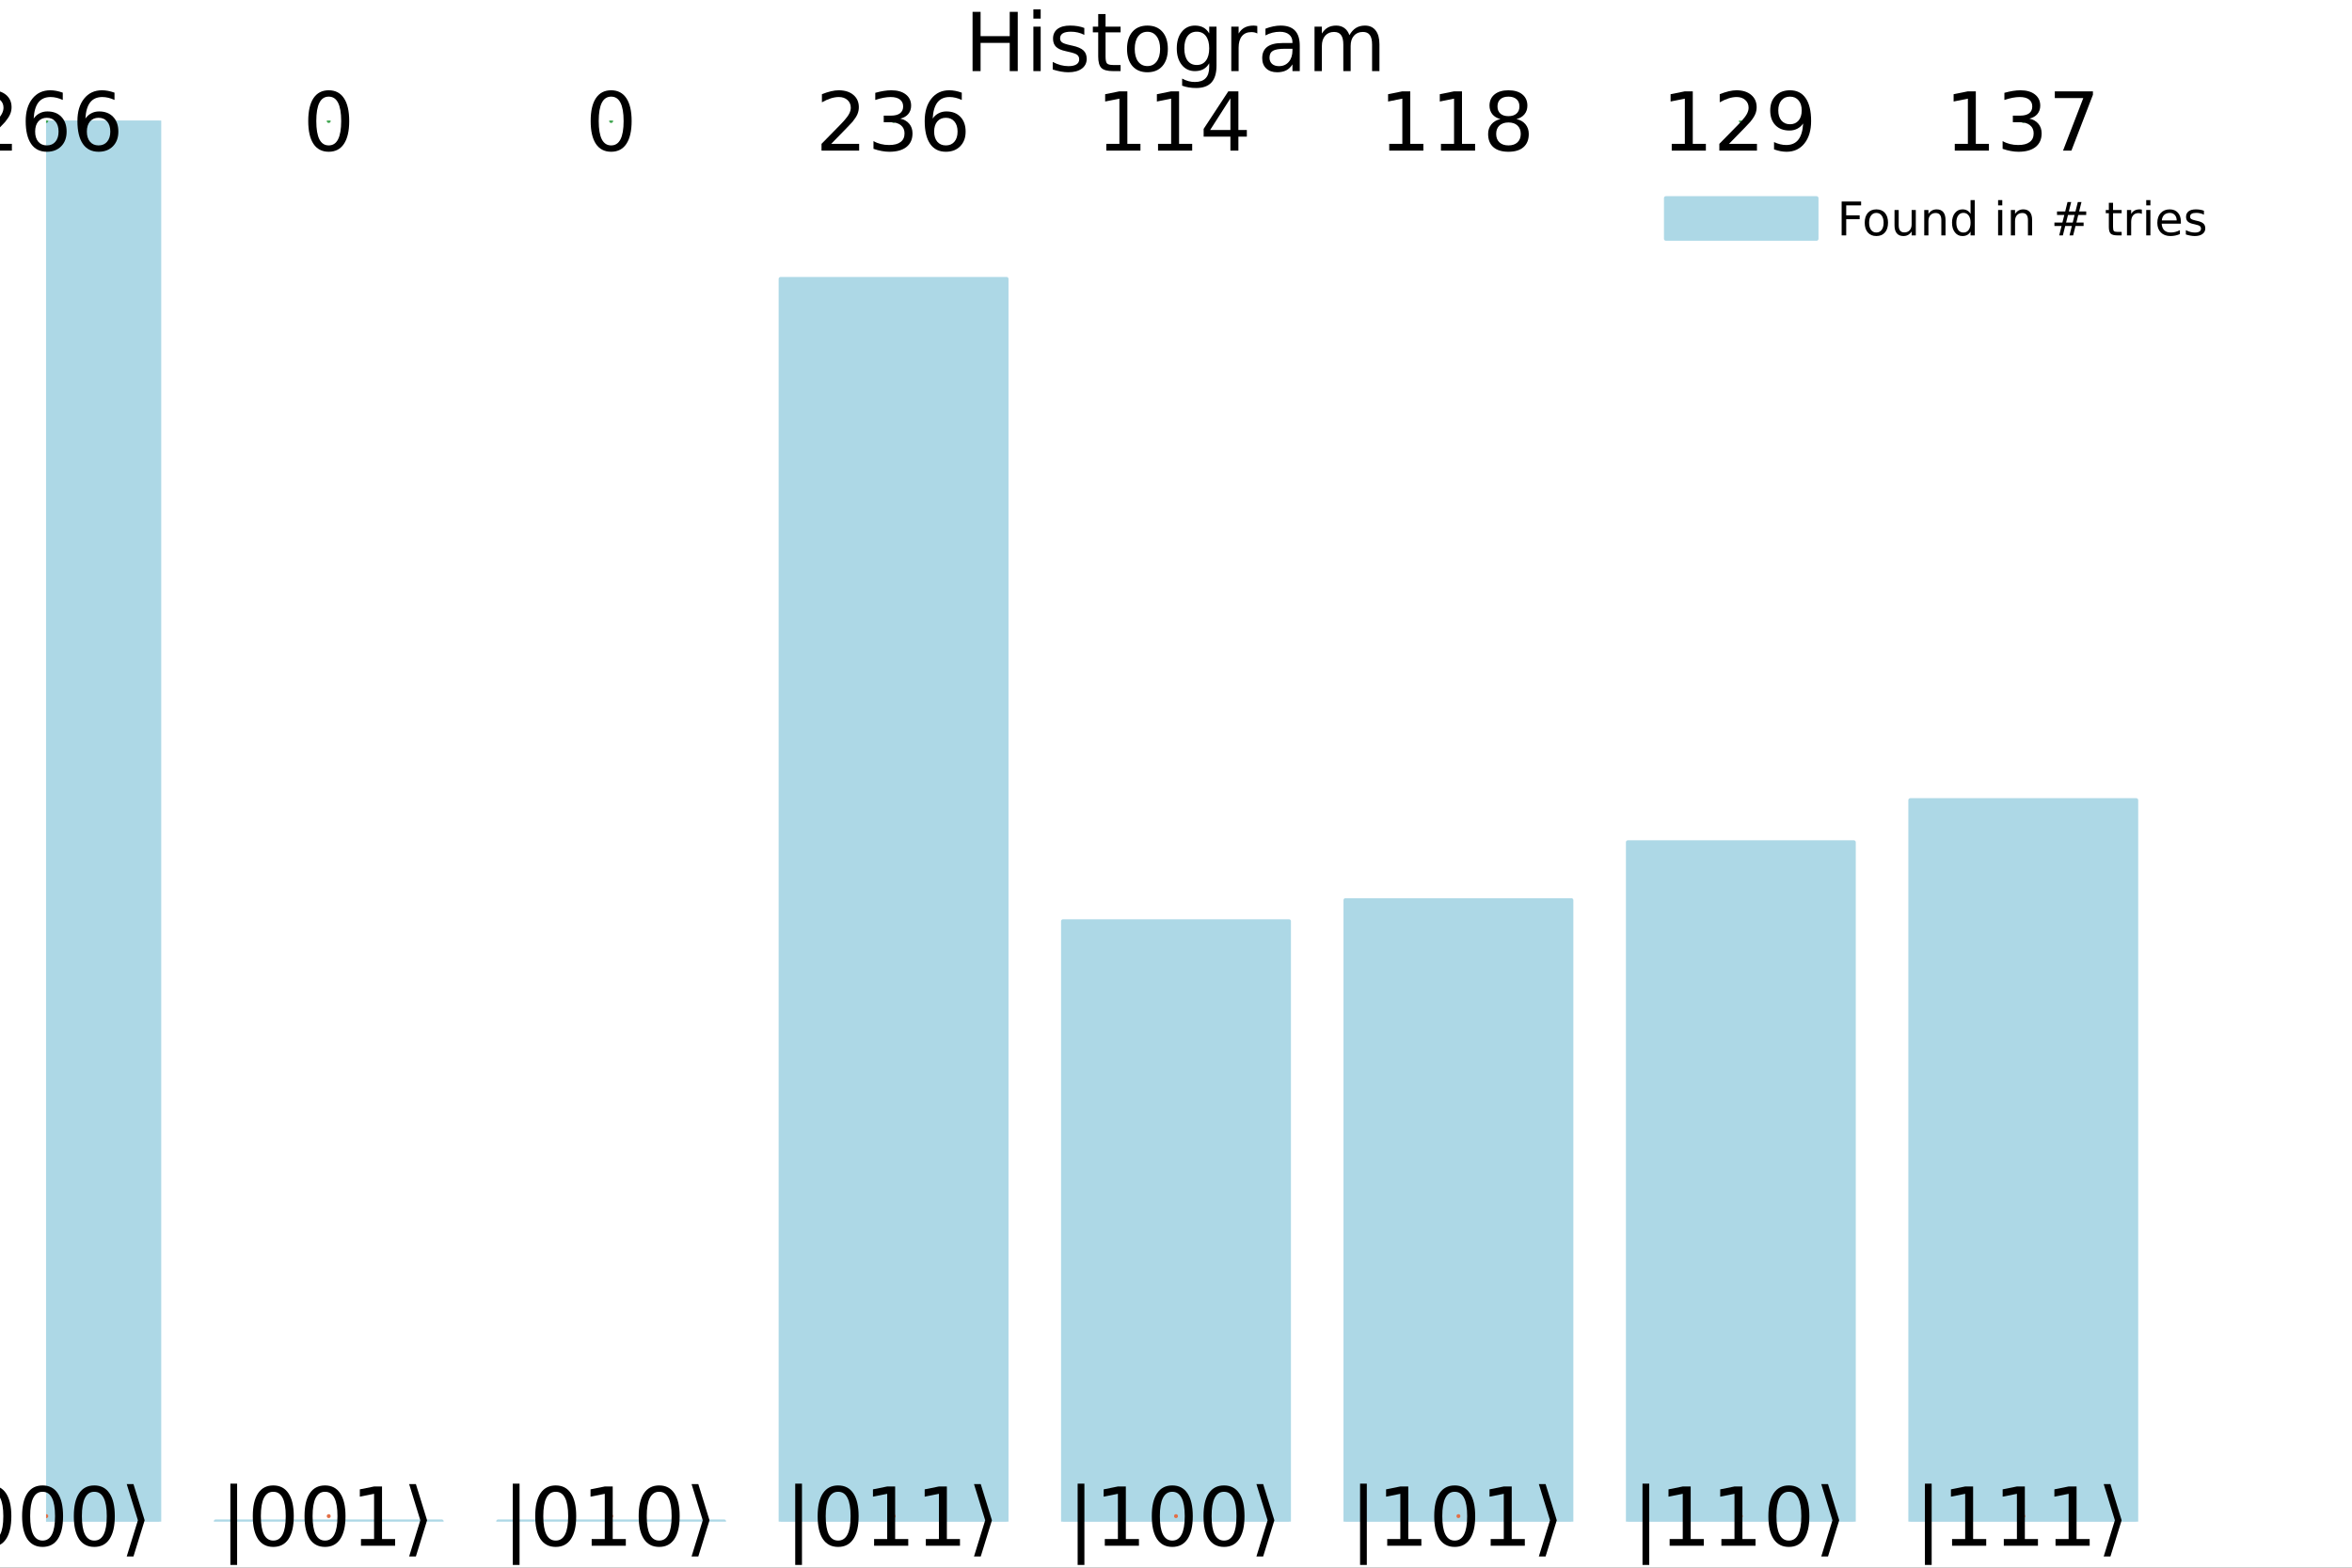 <svg xmlns="http://www.w3.org/2000/svg" xmlns:xlink="http://www.w3.org/1999/xlink" width="600" height="400" viewBox="0 0 2400 1600">
<rect x="0" y="0" width="2400" height="1600" fill="#333333" stroke="none"/>
<defs>
  <clipPath id="clip730">
    <rect x="0" y="0" width="2400" height="1600"></rect>
  </clipPath>
</defs>
<path clip-path="url(#clip730)" d="M0 1600 L2400 1600 L2400 0 L0 0  Z" fill="#ffffff" fill-rule="evenodd" fill-opacity="1"></path>
<defs>
  <clipPath id="clip731">
    <rect x="480" y="0" width="1681" height="1600"></rect>
  </clipPath>
</defs>
<path clip-path="url(#clip730)" d="M47.244 1552.76 L2352.76 1552.76 L2352.76 123.472 L47.244 123.472  Z" fill="#ffffff" fill-rule="evenodd" fill-opacity="1"></path>
<defs>
  <clipPath id="clip732">
    <rect x="47" y="123" width="2307" height="1430"></rect>
  </clipPath>
</defs>
<path clip-path="url(#clip730)" d="M992.411 12.096 L1000.59 12.096 L1000.59 36.888 L1030.33 36.888 L1030.33 12.096 L1038.51 12.096 L1038.51 72.576 L1030.33 72.576 L1030.33 43.774 L1000.59 43.774 L1000.59 72.576 L992.411 72.576 L992.411 12.096 Z" fill="#000000" fill-rule="nonzero" fill-opacity="1"></path><path clip-path="url(#clip730)" d="M1054.47 27.206 L1061.92 27.206 L1061.92 72.576 L1054.47 72.576 L1054.47 27.206 M1054.47 9.544 L1061.92 9.544 L1061.92 18.983 L1054.47 18.983 L1054.47 9.544 Z" fill="#000000" fill-rule="nonzero" fill-opacity="1"></path><path clip-path="url(#clip730)" d="M1106.44 28.543 L1106.44 35.591 Q1103.28 33.971 1099.88 33.161 Q1096.48 32.35 1092.83 32.35 Q1087.28 32.35 1084.49 34.052 Q1081.73 35.753 1081.73 39.156 Q1081.73 41.749 1083.72 43.248 Q1085.7 44.706 1091.7 46.043 L1094.25 46.61 Q1102.19 48.311 1105.51 51.43 Q1108.87 54.509 1108.87 60.059 Q1108.87 66.378 1103.85 70.064 Q1098.87 73.751 1090.12 73.751 Q1086.47 73.751 1082.5 73.022 Q1078.57 72.333 1074.2 70.915 L1074.2 63.218 Q1078.33 65.365 1082.34 66.459 Q1086.35 67.512 1090.28 67.512 Q1095.55 67.512 1098.38 65.73 Q1101.22 63.907 1101.22 60.626 Q1101.22 57.588 1099.15 55.967 Q1097.13 54.347 1090.2 52.848 L1087.61 52.24 Q1080.68 50.782 1077.6 47.785 Q1074.52 44.746 1074.52 39.48 Q1074.52 33.08 1079.06 29.596 Q1083.6 26.112 1091.94 26.112 Q1096.07 26.112 1099.72 26.72 Q1103.37 27.327 1106.44 28.543 Z" fill="#000000" fill-rule="nonzero" fill-opacity="1"></path><path clip-path="url(#clip730)" d="M1128.12 14.324 L1128.12 27.206 L1143.47 27.206 L1143.47 32.999 L1128.12 32.999 L1128.12 57.628 Q1128.12 63.178 1129.62 64.758 Q1131.15 66.338 1135.81 66.338 L1143.47 66.338 L1143.47 72.576 L1135.81 72.576 Q1127.18 72.576 1123.9 69.376 Q1120.62 66.135 1120.62 57.628 L1120.62 32.999 L1115.15 32.999 L1115.15 27.206 L1120.62 27.206 L1120.62 14.324 L1128.12 14.324 Z" fill="#000000" fill-rule="nonzero" fill-opacity="1"></path><path clip-path="url(#clip730)" d="M1170.85 32.431 Q1164.86 32.431 1161.37 37.131 Q1157.89 41.789 1157.89 49.931 Q1157.89 58.074 1161.33 62.773 Q1164.82 67.431 1170.85 67.431 Q1176.81 67.431 1180.29 62.732 Q1183.78 58.033 1183.78 49.931 Q1183.78 41.87 1180.29 37.171 Q1176.81 32.431 1170.85 32.431 M1170.85 26.112 Q1180.58 26.112 1186.13 32.431 Q1191.68 38.751 1191.68 49.931 Q1191.68 61.071 1186.13 67.431 Q1180.58 73.751 1170.85 73.751 Q1161.09 73.751 1155.54 67.431 Q1150.03 61.071 1150.03 49.931 Q1150.03 38.751 1155.54 32.431 Q1161.09 26.112 1170.85 26.112 Z" fill="#000000" fill-rule="nonzero" fill-opacity="1"></path><path clip-path="url(#clip730)" d="M1233.89 49.364 Q1233.89 41.263 1230.52 36.806 Q1227.2 32.35 1221.17 32.35 Q1215.17 32.35 1211.81 36.806 Q1208.49 41.263 1208.49 49.364 Q1208.49 57.426 1211.81 61.882 Q1215.17 66.338 1221.17 66.338 Q1227.2 66.338 1230.52 61.882 Q1233.89 57.426 1233.89 49.364 M1241.34 66.945 Q1241.34 78.531 1236.19 84.162 Q1231.05 89.833 1220.44 89.833 Q1216.51 89.833 1213.02 89.225 Q1209.54 88.658 1206.26 87.443 L1206.26 80.192 Q1209.54 81.974 1212.74 82.825 Q1215.94 83.675 1219.26 83.675 Q1226.59 83.675 1230.24 79.827 Q1233.89 76.019 1233.89 68.282 L1233.89 64.596 Q1231.58 68.606 1227.97 70.591 Q1224.37 72.576 1219.34 72.576 Q1211 72.576 1205.89 66.216 Q1200.79 59.856 1200.79 49.364 Q1200.79 38.832 1205.89 32.472 Q1211 26.112 1219.34 26.112 Q1224.37 26.112 1227.97 28.097 Q1231.58 30.082 1233.89 34.092 L1233.89 27.206 L1241.34 27.206 L1241.34 66.945 Z" fill="#000000" fill-rule="nonzero" fill-opacity="1"></path><path clip-path="url(#clip730)" d="M1282.98 34.173 Q1281.73 33.444 1280.23 33.12 Q1278.77 32.756 1276.99 32.756 Q1270.67 32.756 1267.27 36.888 Q1263.9 40.979 1263.9 48.676 L1263.9 72.576 L1256.41 72.576 L1256.41 27.206 L1263.9 27.206 L1263.9 34.254 Q1266.25 30.122 1270.02 28.138 Q1273.79 26.112 1279.17 26.112 Q1279.94 26.112 1280.88 26.234 Q1281.81 26.315 1282.94 26.517 L1282.98 34.173 Z" fill="#000000" fill-rule="nonzero" fill-opacity="1"></path><path clip-path="url(#clip730)" d="M1311.42 49.769 Q1302.39 49.769 1298.9 51.835 Q1295.42 53.901 1295.42 58.884 Q1295.42 62.854 1298.01 65.203 Q1300.64 67.512 1305.14 67.512 Q1311.34 67.512 1315.07 63.137 Q1318.83 58.722 1318.83 51.43 L1318.83 49.769 L1311.42 49.769 M1326.29 46.691 L1326.29 72.576 L1318.83 72.576 L1318.83 65.689 Q1316.28 69.821 1312.47 71.806 Q1308.67 73.751 1303.16 73.751 Q1296.19 73.751 1292.06 69.862 Q1287.97 65.933 1287.97 59.37 Q1287.97 51.714 1293.07 47.825 Q1298.21 43.936 1308.38 43.936 L1318.83 43.936 L1318.83 43.207 Q1318.83 38.062 1315.43 35.267 Q1312.07 32.431 1305.95 32.431 Q1302.06 32.431 1298.38 33.363 Q1294.69 34.295 1291.29 36.158 L1291.29 29.272 Q1295.38 27.692 1299.23 26.922 Q1303.08 26.112 1306.72 26.112 Q1316.56 26.112 1321.43 31.216 Q1326.29 36.32 1326.29 46.691 Z" fill="#000000" fill-rule="nonzero" fill-opacity="1"></path><path clip-path="url(#clip730)" d="M1376.96 35.915 Q1379.76 30.892 1383.65 28.502 Q1387.54 26.112 1392.8 26.112 Q1399.89 26.112 1403.74 31.095 Q1407.59 36.037 1407.59 45.192 L1407.59 72.576 L1400.09 72.576 L1400.09 45.435 Q1400.09 38.913 1397.79 35.753 Q1395.48 32.594 1390.74 32.594 Q1384.94 32.594 1381.58 36.442 Q1378.22 40.29 1378.22 46.934 L1378.22 72.576 L1370.73 72.576 L1370.73 45.435 Q1370.73 38.873 1368.42 35.753 Q1366.11 32.594 1361.29 32.594 Q1355.57 32.594 1352.21 36.482 Q1348.85 40.331 1348.85 46.934 L1348.85 72.576 L1341.36 72.576 L1341.36 27.206 L1348.85 27.206 L1348.85 34.254 Q1351.4 30.082 1354.97 28.097 Q1358.53 26.112 1363.43 26.112 Q1368.38 26.112 1371.82 28.624 Q1375.3 31.135 1376.96 35.915 Z" fill="#000000" fill-rule="nonzero" fill-opacity="1"></path><path clip-path="url(#clip732)" d="M-68.031 123.472 L-68.031 1552.76 L162.52 1552.76 L162.52 123.472 L-68.031 123.472 L-68.031 123.472  Z" fill="#add8e6" fill-rule="evenodd" fill-opacity="1"></path>
<polyline clip-path="url(#clip732)" style="stroke:#add8e6; stroke-linecap:round; stroke-linejoin:round; stroke-width:4; stroke-opacity:1; fill:none" points="-68.031,123.472 -68.031,1552.76 162.52,1552.76 162.52,123.472 -68.031,123.472 "></polyline>
<path clip-path="url(#clip732)" d="M220.157 1552.76 L220.157 1552.76 L450.709 1552.76 L450.709 1552.76 L220.157 1552.76 L220.157 1552.76  Z" fill="#add8e6" fill-rule="evenodd" fill-opacity="1"></path>
<polyline clip-path="url(#clip732)" style="stroke:#add8e6; stroke-linecap:round; stroke-linejoin:round; stroke-width:4; stroke-opacity:1; fill:none" points="220.157,1552.76 220.157,1552.76 450.709,1552.76 220.157,1552.76 "></polyline>
<path clip-path="url(#clip732)" d="M508.346 1552.76 L508.346 1552.76 L738.898 1552.76 L738.898 1552.76 L508.346 1552.76 L508.346 1552.76  Z" fill="#add8e6" fill-rule="evenodd" fill-opacity="1"></path>
<polyline clip-path="url(#clip732)" style="stroke:#add8e6; stroke-linecap:round; stroke-linejoin:round; stroke-width:4; stroke-opacity:1; fill:none" points="508.346,1552.76 508.346,1552.76 738.898,1552.76 508.346,1552.76 "></polyline>
<path clip-path="url(#clip732)" d="M796.535 284.67 L796.535 1552.76 L1027.09 1552.76 L1027.09 284.67 L796.535 284.67 L796.535 284.67  Z" fill="#add8e6" fill-rule="evenodd" fill-opacity="1"></path>
<polyline clip-path="url(#clip732)" style="stroke:#add8e6; stroke-linecap:round; stroke-linejoin:round; stroke-width:4; stroke-opacity:1; fill:none" points="796.535,284.67 796.535,1552.76 1027.09,1552.76 1027.09,284.67 796.535,284.67 "></polyline>
<path clip-path="url(#clip732)" d="M1084.72 940.206 L1084.72 1552.76 L1315.28 1552.76 L1315.28 940.206 L1084.72 940.206 L1084.72 940.206  Z" fill="#add8e6" fill-rule="evenodd" fill-opacity="1"></path>
<polyline clip-path="url(#clip732)" style="stroke:#add8e6; stroke-linecap:round; stroke-linejoin:round; stroke-width:4; stroke-opacity:1; fill:none" points="1084.72,940.206 1084.72,1552.76 1315.28,1552.76 1315.28,940.206 1084.72,940.206 "></polyline>
<path clip-path="url(#clip732)" d="M1372.91 918.713 L1372.91 1552.76 L1603.46 1552.76 L1603.46 918.713 L1372.91 918.713 L1372.91 918.713  Z" fill="#add8e6" fill-rule="evenodd" fill-opacity="1"></path>
<polyline clip-path="url(#clip732)" style="stroke:#add8e6; stroke-linecap:round; stroke-linejoin:round; stroke-width:4; stroke-opacity:1; fill:none" points="1372.91,918.713 1372.91,1552.76 1603.46,1552.76 1603.46,918.713 1372.91,918.713 "></polyline>
<path clip-path="url(#clip732)" d="M1661.1 859.607 L1661.1 1552.76 L1891.65 1552.76 L1891.65 859.607 L1661.1 859.607 L1661.1 859.607  Z" fill="#add8e6" fill-rule="evenodd" fill-opacity="1"></path>
<polyline clip-path="url(#clip732)" style="stroke:#add8e6; stroke-linecap:round; stroke-linejoin:round; stroke-width:4; stroke-opacity:1; fill:none" points="1661.1,859.607 1661.1,1552.76 1891.65,1552.76 1891.65,859.607 1661.1,859.607 "></polyline>
<path clip-path="url(#clip732)" d="M1949.29 816.621 L1949.29 1552.76 L2179.84 1552.76 L2179.84 816.621 L1949.29 816.621 L1949.29 816.621  Z" fill="#add8e6" fill-rule="evenodd" fill-opacity="1"></path>
<polyline clip-path="url(#clip732)" style="stroke:#add8e6; stroke-linecap:round; stroke-linejoin:round; stroke-width:4; stroke-opacity:1; fill:none" points="1949.29,816.621 1949.29,1552.76 2179.84,1552.76 2179.84,816.621 1949.29,816.621 "></polyline>
<circle clip-path="url(#clip732)" style="fill:#add8e6; stroke:none; fill-opacity:0" cx="47.244" cy="123.472" r="2"></circle>
<circle clip-path="url(#clip732)" style="fill:#add8e6; stroke:none; fill-opacity:0" cx="335.433" cy="1552.76" r="2"></circle>
<circle clip-path="url(#clip732)" style="fill:#add8e6; stroke:none; fill-opacity:0" cx="623.622" cy="1552.76" r="2"></circle>
<circle clip-path="url(#clip732)" style="fill:#add8e6; stroke:none; fill-opacity:0" cx="911.811" cy="284.67" r="2"></circle>
<circle clip-path="url(#clip732)" style="fill:#add8e6; stroke:none; fill-opacity:0" cx="1200" cy="940.206" r="2"></circle>
<circle clip-path="url(#clip732)" style="fill:#add8e6; stroke:none; fill-opacity:0" cx="1488.19" cy="918.713" r="2"></circle>
<circle clip-path="url(#clip732)" style="fill:#add8e6; stroke:none; fill-opacity:0" cx="1776.38" cy="859.607" r="2"></circle>
<circle clip-path="url(#clip732)" style="fill:#add8e6; stroke:none; fill-opacity:0" cx="2064.57" cy="816.621" r="2"></circle>
<circle clip-path="url(#clip732)" style="fill:#e26f46; stroke:none; fill-opacity:1" cx="47.244" cy="1547.38" r="2"></circle>
<circle clip-path="url(#clip732)" style="fill:#e26f46; stroke:none; fill-opacity:1" cx="335.433" cy="1547.38" r="2"></circle>
<circle clip-path="url(#clip732)" style="fill:#e26f46; stroke:none; fill-opacity:1" cx="623.622" cy="1547.38" r="2"></circle>
<circle clip-path="url(#clip732)" style="fill:#e26f46; stroke:none; fill-opacity:1" cx="911.811" cy="1547.38" r="2"></circle>
<circle clip-path="url(#clip732)" style="fill:#e26f46; stroke:none; fill-opacity:1" cx="1200" cy="1547.38" r="2"></circle>
<circle clip-path="url(#clip732)" style="fill:#e26f46; stroke:none; fill-opacity:1" cx="1488.19" cy="1547.38" r="2"></circle>
<circle clip-path="url(#clip732)" style="fill:#e26f46; stroke:none; fill-opacity:1" cx="1776.38" cy="1547.38" r="2"></circle>
<circle clip-path="url(#clip732)" style="fill:#e26f46; stroke:none; fill-opacity:1" cx="2064.57" cy="1547.38" r="2"></circle>
<path clip-path="url(#clip730)" d="M-46.23 1514.23 L-46.23 1597.19 L-53.117 1597.19 L-53.117 1514.23 L-46.23 1514.23 Z" fill="#000000" fill-rule="nonzero" fill-opacity="1"></path><path clip-path="url(#clip730)" d="M-9.327 1522.53 Q-15.646 1522.53 -18.846 1528.77 Q-22.006 1534.97 -22.006 1547.44 Q-22.006 1559.88 -18.846 1566.12 Q-15.646 1572.32 -9.327 1572.32 Q-2.967 1572.32 0.193 1566.12 Q3.393 1559.88 3.393 1547.44 Q3.393 1534.97 0.193 1528.77 Q-2.967 1522.53 -9.327 1522.53 M-9.327 1516.05 Q0.841 1516.05 6.188 1524.11 Q11.576 1532.13 11.576 1547.44 Q11.576 1562.72 6.188 1570.78 Q0.841 1578.8 -9.327 1578.8 Q-19.495 1578.8 -24.882 1570.78 Q-30.229 1562.72 -30.229 1547.44 Q-30.229 1532.13 -24.882 1524.11 Q-19.495 1516.05 -9.327 1516.05 Z" fill="#000000" fill-rule="nonzero" fill-opacity="1"></path><path clip-path="url(#clip730)" d="M43.456 1522.53 Q37.137 1522.53 33.937 1528.77 Q30.777 1534.97 30.777 1547.44 Q30.777 1559.88 33.937 1566.12 Q37.137 1572.32 43.456 1572.32 Q49.816 1572.32 52.976 1566.12 Q56.176 1559.88 56.176 1547.44 Q56.176 1534.97 52.976 1528.77 Q49.816 1522.53 43.456 1522.53 M43.456 1516.05 Q53.624 1516.05 58.971 1524.11 Q64.359 1532.13 64.359 1547.44 Q64.359 1562.72 58.971 1570.78 Q53.624 1578.8 43.456 1578.8 Q33.289 1578.8 27.901 1570.78 Q22.554 1562.72 22.554 1547.44 Q22.554 1532.13 27.901 1524.11 Q33.289 1516.05 43.456 1516.05 Z" fill="#000000" fill-rule="nonzero" fill-opacity="1"></path><path clip-path="url(#clip730)" d="M96.24 1522.53 Q89.92 1522.53 86.72 1528.77 Q83.561 1534.97 83.561 1547.44 Q83.561 1559.88 86.72 1566.12 Q89.92 1572.32 96.24 1572.32 Q102.6 1572.32 105.759 1566.12 Q108.96 1559.88 108.96 1547.44 Q108.96 1534.97 105.759 1528.77 Q102.6 1522.53 96.24 1522.53 M96.24 1516.05 Q106.408 1516.05 111.755 1524.11 Q117.142 1532.13 117.142 1547.44 Q117.142 1562.72 111.755 1570.78 Q106.408 1578.8 96.24 1578.8 Q86.072 1578.8 80.684 1570.78 Q75.337 1562.72 75.337 1547.44 Q75.337 1532.13 80.684 1524.11 Q86.072 1516.05 96.24 1516.05 Z" fill="#000000" fill-rule="nonzero" fill-opacity="1"></path><path clip-path="url(#clip730)" d="M147.605 1551.62 L136.182 1588.56 L129.295 1588.56 L140.719 1551.62 L129.295 1514.67 L136.182 1514.67 L147.605 1551.62 Z" fill="#000000" fill-rule="nonzero" fill-opacity="1"></path><path clip-path="url(#clip730)" d="M241.958 1514.23 L241.958 1597.19 L235.072 1597.19 L235.072 1514.23 L241.958 1514.23 Z" fill="#000000" fill-rule="nonzero" fill-opacity="1"></path><path clip-path="url(#clip730)" d="M278.862 1522.53 Q272.543 1522.53 269.343 1528.77 Q266.183 1534.97 266.183 1547.44 Q266.183 1559.88 269.343 1566.12 Q272.543 1572.32 278.862 1572.32 Q285.222 1572.32 288.382 1566.12 Q291.582 1559.88 291.582 1547.44 Q291.582 1534.97 288.382 1528.77 Q285.222 1522.53 278.862 1522.53 M278.862 1516.05 Q289.03 1516.05 294.377 1524.11 Q299.765 1532.13 299.765 1547.44 Q299.765 1562.72 294.377 1570.78 Q289.03 1578.8 278.862 1578.8 Q268.694 1578.8 263.307 1570.78 Q257.96 1562.72 257.96 1547.44 Q257.96 1532.13 263.307 1524.11 Q268.694 1516.05 278.862 1516.05 Z" fill="#000000" fill-rule="nonzero" fill-opacity="1"></path><path clip-path="url(#clip730)" d="M331.645 1522.53 Q325.326 1522.53 322.126 1528.77 Q318.966 1534.97 318.966 1547.44 Q318.966 1559.88 322.126 1566.12 Q325.326 1572.32 331.645 1572.32 Q338.005 1572.32 341.165 1566.12 Q344.365 1559.88 344.365 1547.44 Q344.365 1534.97 341.165 1528.77 Q338.005 1522.53 331.645 1522.53 M331.645 1516.05 Q341.813 1516.05 347.16 1524.11 Q352.548 1532.13 352.548 1547.44 Q352.548 1562.72 347.16 1570.78 Q341.813 1578.8 331.645 1578.8 Q321.478 1578.8 316.09 1570.78 Q310.743 1562.72 310.743 1547.44 Q310.743 1532.13 316.09 1524.11 Q321.478 1516.05 331.645 1516.05 Z" fill="#000000" fill-rule="nonzero" fill-opacity="1"></path><path clip-path="url(#clip730)" d="M368.347 1570.74 L381.715 1570.74 L381.715 1524.6 L367.172 1527.51 L367.172 1520.06 L381.634 1517.14 L389.816 1517.14 L389.816 1570.74 L403.184 1570.74 L403.184 1577.62 L368.347 1577.62 L368.347 1570.74 Z" fill="#000000" fill-rule="nonzero" fill-opacity="1"></path><path clip-path="url(#clip730)" d="M435.794 1551.62 L424.371 1588.56 L417.484 1588.56 L428.908 1551.62 L417.484 1514.67 L424.371 1514.67 L435.794 1551.62 Z" fill="#000000" fill-rule="nonzero" fill-opacity="1"></path><path clip-path="url(#clip730)" d="M530.147 1514.23 L530.147 1597.19 L523.261 1597.19 L523.261 1514.23 L530.147 1514.23 Z" fill="#000000" fill-rule="nonzero" fill-opacity="1"></path><path clip-path="url(#clip730)" d="M567.051 1522.53 Q560.732 1522.53 557.532 1528.77 Q554.372 1534.97 554.372 1547.44 Q554.372 1559.88 557.532 1566.12 Q560.732 1572.32 567.051 1572.32 Q573.411 1572.32 576.571 1566.12 Q579.771 1559.88 579.771 1547.44 Q579.771 1534.97 576.571 1528.77 Q573.411 1522.53 567.051 1522.53 M567.051 1516.05 Q577.219 1516.05 582.566 1524.11 Q587.954 1532.13 587.954 1547.44 Q587.954 1562.72 582.566 1570.78 Q577.219 1578.8 567.051 1578.8 Q556.883 1578.8 551.496 1570.78 Q546.149 1562.72 546.149 1547.44 Q546.149 1532.13 551.496 1524.11 Q556.883 1516.05 567.051 1516.05 Z" fill="#000000" fill-rule="nonzero" fill-opacity="1"></path><path clip-path="url(#clip730)" d="M603.752 1570.74 L617.12 1570.74 L617.12 1524.6 L602.578 1527.51 L602.578 1520.06 L617.039 1517.14 L625.222 1517.14 L625.222 1570.74 L638.59 1570.74 L638.59 1577.62 L603.752 1577.62 L603.752 1570.74 Z" fill="#000000" fill-rule="nonzero" fill-opacity="1"></path><path clip-path="url(#clip730)" d="M672.618 1522.53 Q666.298 1522.53 663.098 1528.77 Q659.938 1534.97 659.938 1547.44 Q659.938 1559.88 663.098 1566.12 Q666.298 1572.32 672.618 1572.32 Q678.978 1572.32 682.137 1566.12 Q685.338 1559.88 685.338 1547.44 Q685.338 1534.97 682.137 1528.77 Q678.978 1522.53 672.618 1522.53 M672.618 1516.05 Q682.786 1516.05 688.133 1524.11 Q693.52 1532.13 693.52 1547.44 Q693.52 1562.72 688.133 1570.78 Q682.786 1578.8 672.618 1578.8 Q662.45 1578.8 657.062 1570.78 Q651.715 1562.72 651.715 1547.44 Q651.715 1532.13 657.062 1524.11 Q662.45 1516.05 672.618 1516.05 Z" fill="#000000" fill-rule="nonzero" fill-opacity="1"></path><path clip-path="url(#clip730)" d="M723.983 1551.62 L712.56 1588.56 L705.673 1588.56 L717.097 1551.62 L705.673 1514.67 L712.56 1514.67 L723.983 1551.62 Z" fill="#000000" fill-rule="nonzero" fill-opacity="1"></path><path clip-path="url(#clip730)" d="M818.336 1514.23 L818.336 1597.19 L811.45 1597.19 L811.45 1514.23 L818.336 1514.23 Z" fill="#000000" fill-rule="nonzero" fill-opacity="1"></path><path clip-path="url(#clip730)" d="M855.24 1522.53 Q848.921 1522.53 845.721 1528.77 Q842.561 1534.97 842.561 1547.44 Q842.561 1559.88 845.721 1566.12 Q848.921 1572.32 855.24 1572.32 Q861.6 1572.32 864.76 1566.12 Q867.96 1559.88 867.96 1547.44 Q867.96 1534.97 864.76 1528.77 Q861.6 1522.53 855.24 1522.53 M855.24 1516.05 Q865.408 1516.05 870.755 1524.11 Q876.143 1532.13 876.143 1547.44 Q876.143 1562.72 870.755 1570.78 Q865.408 1578.8 855.24 1578.8 Q845.072 1578.8 839.685 1570.78 Q834.337 1562.72 834.337 1547.44 Q834.337 1532.13 839.685 1524.11 Q845.072 1516.05 855.24 1516.05 Z" fill="#000000" fill-rule="nonzero" fill-opacity="1"></path><path clip-path="url(#clip730)" d="M891.941 1570.74 L905.309 1570.74 L905.309 1524.6 L890.767 1527.51 L890.767 1520.06 L905.228 1517.14 L913.411 1517.14 L913.411 1570.74 L926.779 1570.74 L926.779 1577.62 L891.941 1577.62 L891.941 1570.74 Z" fill="#000000" fill-rule="nonzero" fill-opacity="1"></path><path clip-path="url(#clip730)" d="M944.725 1570.74 L958.093 1570.74 L958.093 1524.6 L943.55 1527.51 L943.55 1520.06 L958.012 1517.14 L966.194 1517.14 L966.194 1570.74 L979.562 1570.74 L979.562 1577.62 L944.725 1577.62 L944.725 1570.74 Z" fill="#000000" fill-rule="nonzero" fill-opacity="1"></path><path clip-path="url(#clip730)" d="M1012.17 1551.62 L1000.75 1588.56 L993.862 1588.56 L1005.29 1551.62 L993.862 1514.67 L1000.75 1514.67 L1012.17 1551.62 Z" fill="#000000" fill-rule="nonzero" fill-opacity="1"></path><path clip-path="url(#clip730)" d="M1106.53 1514.23 L1106.53 1597.19 L1099.64 1597.19 L1099.64 1514.23 L1106.53 1514.23 Z" fill="#000000" fill-rule="nonzero" fill-opacity="1"></path><path clip-path="url(#clip730)" d="M1127.35 1570.74 L1140.72 1570.74 L1140.72 1524.6 L1126.17 1527.51 L1126.17 1520.06 L1140.63 1517.14 L1148.82 1517.14 L1148.82 1570.74 L1162.18 1570.74 L1162.18 1577.62 L1127.35 1577.62 L1127.35 1570.74 Z" fill="#000000" fill-rule="nonzero" fill-opacity="1"></path><path clip-path="url(#clip730)" d="M1196.21 1522.53 Q1189.89 1522.53 1186.69 1528.77 Q1183.53 1534.97 1183.53 1547.44 Q1183.53 1559.88 1186.69 1566.12 Q1189.89 1572.32 1196.21 1572.32 Q1202.57 1572.32 1205.73 1566.12 Q1208.93 1559.88 1208.93 1547.44 Q1208.93 1534.97 1205.73 1528.77 Q1202.57 1522.53 1196.21 1522.53 M1196.21 1516.05 Q1206.38 1516.05 1211.73 1524.11 Q1217.12 1532.13 1217.12 1547.44 Q1217.12 1562.72 1211.73 1570.78 Q1206.38 1578.8 1196.21 1578.8 Q1186.04 1578.8 1180.66 1570.78 Q1175.31 1562.72 1175.31 1547.44 Q1175.31 1532.13 1180.66 1524.11 Q1186.04 1516.05 1196.21 1516.05 Z" fill="#000000" fill-rule="nonzero" fill-opacity="1"></path><path clip-path="url(#clip730)" d="M1249 1522.53 Q1242.68 1522.53 1239.48 1528.77 Q1236.32 1534.97 1236.32 1547.44 Q1236.32 1559.88 1239.48 1566.12 Q1242.68 1572.32 1249 1572.32 Q1255.36 1572.32 1258.52 1566.12 Q1261.72 1559.88 1261.72 1547.44 Q1261.72 1534.97 1258.52 1528.77 Q1255.36 1522.53 1249 1522.53 M1249 1516.05 Q1259.16 1516.05 1264.51 1524.11 Q1269.9 1532.13 1269.9 1547.44 Q1269.9 1562.72 1264.51 1570.78 Q1259.16 1578.8 1249 1578.8 Q1238.83 1578.8 1233.44 1570.78 Q1228.09 1562.72 1228.09 1547.44 Q1228.09 1532.13 1233.44 1524.11 Q1238.83 1516.05 1249 1516.05 Z" fill="#000000" fill-rule="nonzero" fill-opacity="1"></path><path clip-path="url(#clip730)" d="M1300.36 1551.62 L1288.94 1588.56 L1282.05 1588.56 L1293.47 1551.62 L1282.05 1514.67 L1288.94 1514.67 L1300.36 1551.62 Z" fill="#000000" fill-rule="nonzero" fill-opacity="1"></path><path clip-path="url(#clip730)" d="M1394.71 1514.23 L1394.71 1597.19 L1387.83 1597.19 L1387.83 1514.23 L1394.71 1514.23 Z" fill="#000000" fill-rule="nonzero" fill-opacity="1"></path><path clip-path="url(#clip730)" d="M1415.54 1570.74 L1428.9 1570.74 L1428.9 1524.6 L1414.36 1527.51 L1414.36 1520.06 L1428.82 1517.14 L1437.01 1517.14 L1437.01 1570.74 L1450.37 1570.74 L1450.37 1577.62 L1415.54 1577.62 L1415.54 1570.74 Z" fill="#000000" fill-rule="nonzero" fill-opacity="1"></path><path clip-path="url(#clip730)" d="M1484.4 1522.53 Q1478.08 1522.53 1474.88 1528.77 Q1471.72 1534.97 1471.72 1547.44 Q1471.72 1559.88 1474.88 1566.12 Q1478.08 1572.32 1484.4 1572.32 Q1490.76 1572.32 1493.92 1566.12 Q1497.12 1559.88 1497.12 1547.44 Q1497.12 1534.97 1493.92 1528.77 Q1490.76 1522.53 1484.4 1522.53 M1484.4 1516.05 Q1494.57 1516.05 1499.92 1524.11 Q1505.3 1532.13 1505.3 1547.44 Q1505.3 1562.72 1499.92 1570.78 Q1494.57 1578.8 1484.4 1578.8 Q1474.23 1578.8 1468.85 1570.78 Q1463.5 1562.72 1463.5 1547.44 Q1463.5 1532.13 1468.85 1524.11 Q1474.23 1516.05 1484.4 1516.05 Z" fill="#000000" fill-rule="nonzero" fill-opacity="1"></path><path clip-path="url(#clip730)" d="M1521.1 1570.74 L1534.47 1570.74 L1534.47 1524.6 L1519.93 1527.51 L1519.93 1520.06 L1534.39 1517.14 L1542.57 1517.14 L1542.57 1570.74 L1555.94 1570.74 L1555.94 1577.62 L1521.1 1577.62 L1521.1 1570.74 Z" fill="#000000" fill-rule="nonzero" fill-opacity="1"></path><path clip-path="url(#clip730)" d="M1588.55 1551.62 L1577.13 1588.56 L1570.24 1588.56 L1581.66 1551.62 L1570.24 1514.67 L1577.13 1514.67 L1588.55 1551.62 Z" fill="#000000" fill-rule="nonzero" fill-opacity="1"></path><path clip-path="url(#clip730)" d="M1682.9 1514.23 L1682.9 1597.19 L1676.02 1597.19 L1676.02 1514.23 L1682.9 1514.23 Z" fill="#000000" fill-rule="nonzero" fill-opacity="1"></path><path clip-path="url(#clip730)" d="M1703.72 1570.74 L1717.09 1570.74 L1717.09 1524.6 L1702.55 1527.51 L1702.55 1520.06 L1717.01 1517.14 L1725.19 1517.14 L1725.19 1570.74 L1738.56 1570.74 L1738.56 1577.62 L1703.72 1577.62 L1703.72 1570.74 Z" fill="#000000" fill-rule="nonzero" fill-opacity="1"></path><path clip-path="url(#clip730)" d="M1756.51 1570.74 L1769.88 1570.74 L1769.88 1524.6 L1755.33 1527.51 L1755.33 1520.06 L1769.8 1517.14 L1777.98 1517.14 L1777.98 1570.74 L1791.35 1570.74 L1791.35 1577.62 L1756.51 1577.62 L1756.51 1570.74 Z" fill="#000000" fill-rule="nonzero" fill-opacity="1"></path><path clip-path="url(#clip730)" d="M1825.37 1522.53 Q1819.05 1522.53 1815.85 1528.77 Q1812.69 1534.97 1812.69 1547.44 Q1812.69 1559.88 1815.85 1566.12 Q1819.05 1572.32 1825.37 1572.32 Q1831.73 1572.32 1834.89 1566.12 Q1838.09 1559.88 1838.09 1547.44 Q1838.09 1534.97 1834.89 1528.77 Q1831.73 1522.53 1825.37 1522.53 M1825.37 1516.05 Q1835.54 1516.05 1840.89 1524.11 Q1846.28 1532.13 1846.28 1547.44 Q1846.28 1562.72 1840.89 1570.78 Q1835.54 1578.8 1825.37 1578.8 Q1815.21 1578.8 1809.82 1570.78 Q1804.47 1562.72 1804.47 1547.44 Q1804.47 1532.13 1809.82 1524.11 Q1815.21 1516.05 1825.37 1516.05 Z" fill="#000000" fill-rule="nonzero" fill-opacity="1"></path><path clip-path="url(#clip730)" d="M1876.74 1551.62 L1865.32 1588.56 L1858.43 1588.56 L1869.85 1551.62 L1858.43 1514.67 L1865.32 1514.67 L1876.74 1551.62 Z" fill="#000000" fill-rule="nonzero" fill-opacity="1"></path><path clip-path="url(#clip730)" d="M1971.09 1514.23 L1971.09 1597.19 L1964.21 1597.19 L1964.21 1514.23 L1971.09 1514.23 Z" fill="#000000" fill-rule="nonzero" fill-opacity="1"></path><path clip-path="url(#clip730)" d="M1991.91 1570.74 L2005.28 1570.74 L2005.28 1524.6 L1990.74 1527.51 L1990.74 1520.06 L2005.2 1517.14 L2013.38 1517.14 L2013.38 1570.74 L2026.75 1570.74 L2026.75 1577.62 L1991.91 1577.62 L1991.91 1570.74 Z" fill="#000000" fill-rule="nonzero" fill-opacity="1"></path><path clip-path="url(#clip730)" d="M2044.7 1570.74 L2058.07 1570.74 L2058.07 1524.6 L2043.52 1527.51 L2043.52 1520.06 L2057.98 1517.14 L2066.17 1517.14 L2066.17 1570.74 L2079.54 1570.74 L2079.54 1577.62 L2044.7 1577.62 L2044.7 1570.74 Z" fill="#000000" fill-rule="nonzero" fill-opacity="1"></path><path clip-path="url(#clip730)" d="M2097.48 1570.74 L2110.85 1570.74 L2110.85 1524.6 L2096.31 1527.51 L2096.31 1520.06 L2110.77 1517.14 L2118.95 1517.14 L2118.95 1570.74 L2132.32 1570.74 L2132.32 1577.62 L2097.48 1577.62 L2097.48 1570.74 Z" fill="#000000" fill-rule="nonzero" fill-opacity="1"></path><path clip-path="url(#clip730)" d="M2164.93 1551.62 L2153.5 1588.56 L2146.62 1588.56 L2158.04 1551.62 L2146.62 1514.67 L2153.5 1514.67 L2164.93 1551.62 Z" fill="#000000" fill-rule="nonzero" fill-opacity="1"></path><circle clip-path="url(#clip732)" style="fill:#3da44d; stroke:none; fill-opacity:1" cx="47.244" cy="123.472" r="2"></circle>
<circle clip-path="url(#clip732)" style="fill:#3da44d; stroke:none; fill-opacity:1" cx="335.433" cy="123.472" r="2"></circle>
<circle clip-path="url(#clip732)" style="fill:#3da44d; stroke:none; fill-opacity:1" cx="623.622" cy="123.472" r="2"></circle>
<circle clip-path="url(#clip732)" style="fill:#3da44d; stroke:none; fill-opacity:1" cx="911.811" cy="123.472" r="2"></circle>
<circle clip-path="url(#clip732)" style="fill:#3da44d; stroke:none; fill-opacity:1" cx="1200" cy="123.472" r="2"></circle>
<circle clip-path="url(#clip732)" style="fill:#3da44d; stroke:none; fill-opacity:1" cx="1488.19" cy="123.472" r="2"></circle>
<circle clip-path="url(#clip732)" style="fill:#3da44d; stroke:none; fill-opacity:1" cx="1776.38" cy="123.472" r="2"></circle>
<circle clip-path="url(#clip732)" style="fill:#3da44d; stroke:none; fill-opacity:1" cx="2064.57" cy="123.472" r="2"></circle>
<path clip-path="url(#clip730)" d="M-16.436 146.826 L12.123 146.826 L12.123 153.712 L-26.28 153.712 L-26.28 146.826 Q-21.621 142.005 -13.601 133.903 Q-5.539 125.761 -3.473 123.411 Q0.456 118.996 1.995 115.958 Q3.575 112.879 3.575 109.922 Q3.575 105.101 0.173 102.063 Q-3.19 99.025 -8.618 99.025 Q-12.466 99.025 -16.76 100.362 Q-21.014 101.699 -25.875 104.413 L-25.875 96.149 Q-20.933 94.164 -16.639 93.151 Q-12.345 92.138 -8.78 92.138 Q0.618 92.138 6.208 96.837 Q11.799 101.536 11.799 109.395 Q11.799 113.122 10.381 116.484 Q9.004 119.806 5.317 124.343 Q4.305 125.518 -1.124 131.149 Q-6.552 136.739 -16.436 146.826 Z" fill="#000000" fill-rule="nonzero" fill-opacity="1"></path><path clip-path="url(#clip730)" d="M47.811 120.211 Q42.302 120.211 39.061 123.978 Q35.861 127.746 35.861 134.308 Q35.861 140.83 39.061 144.638 Q42.302 148.405 47.811 148.405 Q53.321 148.405 56.521 144.638 Q59.761 140.83 59.761 134.308 Q59.761 127.746 56.521 123.978 Q53.321 120.211 47.811 120.211 M64.055 94.569 L64.055 102.023 Q60.977 100.564 57.817 99.795 Q54.698 99.025 51.619 99.025 Q43.517 99.025 39.223 104.494 Q34.97 109.962 34.362 121.021 Q36.752 117.497 40.358 115.634 Q43.963 113.73 48.297 113.73 Q57.412 113.73 62.678 119.279 Q67.985 124.789 67.985 134.308 Q67.985 143.625 62.475 149.256 Q56.966 154.887 47.811 154.887 Q37.319 154.887 31.77 146.866 Q26.22 138.805 26.22 123.533 Q26.22 109.193 33.025 100.686 Q39.831 92.138 51.295 92.138 Q54.374 92.138 57.493 92.746 Q60.653 93.354 64.055 94.569 Z" fill="#000000" fill-rule="nonzero" fill-opacity="1"></path><path clip-path="url(#clip730)" d="M100.595 120.211 Q95.085 120.211 91.844 123.978 Q88.644 127.746 88.644 134.308 Q88.644 140.83 91.844 144.638 Q95.085 148.405 100.595 148.405 Q106.104 148.405 109.304 144.638 Q112.545 140.83 112.545 134.308 Q112.545 127.746 109.304 123.978 Q106.104 120.211 100.595 120.211 M116.839 94.569 L116.839 102.023 Q113.76 100.564 110.6 99.795 Q107.481 99.025 104.402 99.025 Q96.3 99.025 92.007 104.494 Q87.753 109.962 87.145 121.021 Q89.535 117.497 93.141 115.634 Q96.746 113.73 101.081 113.73 Q110.195 113.73 115.461 119.279 Q120.768 124.789 120.768 134.308 Q120.768 143.625 115.259 149.256 Q109.75 154.887 100.595 154.887 Q90.103 154.887 84.553 146.866 Q79.003 138.805 79.003 123.533 Q79.003 109.193 85.809 100.686 Q92.614 92.138 104.078 92.138 Q107.157 92.138 110.276 92.746 Q113.436 93.354 116.839 94.569 Z" fill="#000000" fill-rule="nonzero" fill-opacity="1"></path><path clip-path="url(#clip730)" d="M335.433 98.62 Q329.114 98.62 325.913 104.858 Q322.754 111.056 322.754 123.533 Q322.754 135.969 325.913 142.208 Q329.114 148.405 335.433 148.405 Q341.793 148.405 344.953 142.208 Q348.153 135.969 348.153 123.533 Q348.153 111.056 344.953 104.858 Q341.793 98.62 335.433 98.62 M335.433 92.138 Q345.601 92.138 350.948 100.2 Q356.336 108.22 356.336 123.533 Q356.336 138.805 350.948 146.866 Q345.601 154.887 335.433 154.887 Q325.265 154.887 319.878 146.866 Q314.53 138.805 314.53 123.533 Q314.53 108.22 319.878 100.2 Q325.265 92.138 335.433 92.138 Z" fill="#000000" fill-rule="nonzero" fill-opacity="1"></path><path clip-path="url(#clip730)" d="M623.622 98.62 Q617.303 98.62 614.102 104.858 Q610.943 111.056 610.943 123.533 Q610.943 135.969 614.102 142.208 Q617.303 148.405 623.622 148.405 Q629.982 148.405 633.142 142.208 Q636.342 135.969 636.342 123.533 Q636.342 111.056 633.142 104.858 Q629.982 98.62 623.622 98.62 M623.622 92.138 Q633.79 92.138 639.137 100.2 Q644.525 108.22 644.525 123.533 Q644.525 138.805 639.137 146.866 Q633.79 154.887 623.622 154.887 Q613.454 154.887 608.067 146.866 Q602.719 138.805 602.719 123.533 Q602.719 108.22 608.067 100.2 Q613.454 92.138 623.622 92.138 Z" fill="#000000" fill-rule="nonzero" fill-opacity="1"></path><path clip-path="url(#clip730)" d="M848.131 146.826 L876.69 146.826 L876.69 153.712 L838.287 153.712 L838.287 146.826 Q842.946 142.005 850.966 133.903 Q859.028 125.761 861.094 123.411 Q865.023 118.996 866.562 115.958 Q868.142 112.879 868.142 109.922 Q868.142 105.101 864.74 102.063 Q861.377 99.025 855.949 99.025 Q852.101 99.025 847.807 100.362 Q843.553 101.699 838.692 104.413 L838.692 96.149 Q843.634 94.164 847.928 93.151 Q852.222 92.138 855.787 92.138 Q865.185 92.138 870.775 96.837 Q876.366 101.536 876.366 109.395 Q876.366 113.122 874.948 116.484 Q873.57 119.806 869.884 124.343 Q868.871 125.518 863.443 131.149 Q858.015 136.739 848.131 146.826 Z" fill="#000000" fill-rule="nonzero" fill-opacity="1"></path><path clip-path="url(#clip730)" d="M918.657 121.102 Q924.531 122.358 927.812 126.328 Q931.134 130.298 931.134 136.131 Q931.134 145.084 924.976 149.985 Q918.819 154.887 907.477 154.887 Q903.669 154.887 899.618 154.117 Q895.607 153.388 891.313 151.889 L891.313 143.99 Q894.716 145.975 898.767 146.988 Q902.818 148 907.234 148 Q914.93 148 918.941 144.962 Q922.992 141.924 922.992 136.131 Q922.992 130.784 919.224 127.786 Q915.497 124.748 908.813 124.748 L901.765 124.748 L901.765 118.024 L909.137 118.024 Q915.173 118.024 918.373 115.634 Q921.574 113.203 921.574 108.666 Q921.574 104.008 918.252 101.536 Q914.971 99.025 908.813 99.025 Q905.451 99.025 901.603 99.754 Q897.754 100.483 893.136 102.023 L893.136 94.731 Q897.795 93.435 901.846 92.787 Q905.937 92.138 909.543 92.138 Q918.86 92.138 924.288 96.392 Q929.716 100.605 929.716 107.815 Q929.716 112.839 926.84 116.322 Q923.964 119.766 918.657 121.102 Z" fill="#000000" fill-rule="nonzero" fill-opacity="1"></path><path clip-path="url(#clip730)" d="M965.161 120.211 Q959.652 120.211 956.411 123.978 Q953.211 127.746 953.211 134.308 Q953.211 140.83 956.411 144.638 Q959.652 148.405 965.161 148.405 Q970.671 148.405 973.871 144.638 Q977.112 140.83 977.112 134.308 Q977.112 127.746 973.871 123.978 Q970.671 120.211 965.161 120.211 M981.406 94.569 L981.406 102.023 Q978.327 100.564 975.167 99.795 Q972.048 99.025 968.969 99.025 Q960.867 99.025 956.574 104.494 Q952.32 109.962 951.712 121.021 Q954.102 117.497 957.708 115.634 Q961.313 113.73 965.648 113.73 Q974.762 113.73 980.028 119.279 Q985.335 124.789 985.335 134.308 Q985.335 143.625 979.826 149.256 Q974.316 154.887 965.161 154.887 Q954.67 154.887 949.12 146.866 Q943.57 138.805 943.57 123.533 Q943.57 109.193 950.376 100.686 Q957.181 92.138 968.645 92.138 Q971.724 92.138 974.843 92.746 Q978.003 93.354 981.406 94.569 Z" fill="#000000" fill-rule="nonzero" fill-opacity="1"></path><path clip-path="url(#clip730)" d="M1128.89 146.826 L1142.25 146.826 L1142.25 100.686 L1127.71 103.602 L1127.71 96.149 L1142.17 93.232 L1150.36 93.232 L1150.36 146.826 L1163.72 146.826 L1163.72 153.712 L1128.89 153.712 L1128.89 146.826 Z" fill="#000000" fill-rule="nonzero" fill-opacity="1"></path><path clip-path="url(#clip730)" d="M1181.67 146.826 L1195.04 146.826 L1195.04 100.686 L1180.49 103.602 L1180.49 96.149 L1194.96 93.232 L1203.14 93.232 L1203.14 146.826 L1216.51 146.826 L1216.51 153.712 L1181.67 153.712 L1181.67 146.826 Z" fill="#000000" fill-rule="nonzero" fill-opacity="1"></path><path clip-path="url(#clip730)" d="M1255.52 100.362 L1234.86 132.647 L1255.52 132.647 L1255.52 100.362 M1253.37 93.232 L1263.66 93.232 L1263.66 132.647 L1272.29 132.647 L1272.29 139.453 L1263.66 139.453 L1263.66 153.712 L1255.52 153.712 L1255.52 139.453 L1228.21 139.453 L1228.21 131.554 L1253.37 93.232 Z" fill="#000000" fill-rule="nonzero" fill-opacity="1"></path><path clip-path="url(#clip730)" d="M1417.58 146.826 L1430.95 146.826 L1430.95 100.686 L1416.41 103.602 L1416.41 96.149 L1430.87 93.232 L1439.05 93.232 L1439.05 146.826 L1452.42 146.826 L1452.42 153.712 L1417.58 153.712 L1417.58 146.826 Z" fill="#000000" fill-rule="nonzero" fill-opacity="1"></path><path clip-path="url(#clip730)" d="M1470.36 146.826 L1483.73 146.826 L1483.73 100.686 L1469.19 103.602 L1469.19 96.149 L1483.65 93.232 L1491.83 93.232 L1491.83 146.826 L1505.2 146.826 L1505.2 153.712 L1470.36 153.712 L1470.36 146.826 Z" fill="#000000" fill-rule="nonzero" fill-opacity="1"></path><path clip-path="url(#clip730)" d="M1539.23 124.991 Q1533.4 124.991 1530.03 128.11 Q1526.71 131.23 1526.71 136.698 Q1526.71 142.167 1530.03 145.286 Q1533.4 148.405 1539.23 148.405 Q1545.06 148.405 1548.43 145.286 Q1551.79 142.127 1551.79 136.698 Q1551.79 131.23 1548.43 128.11 Q1545.1 124.991 1539.23 124.991 M1531.05 121.507 Q1525.78 120.211 1522.82 116.606 Q1519.91 113.001 1519.91 107.815 Q1519.91 100.564 1525.05 96.351 Q1530.24 92.138 1539.23 92.138 Q1548.26 92.138 1553.41 96.351 Q1558.55 100.564 1558.55 107.815 Q1558.55 113.001 1555.6 116.606 Q1552.68 120.211 1547.45 121.507 Q1553.37 122.885 1556.65 126.895 Q1559.97 130.906 1559.97 136.698 Q1559.97 145.489 1554.58 150.188 Q1549.24 154.887 1539.23 154.887 Q1529.22 154.887 1523.84 150.188 Q1518.49 145.489 1518.49 136.698 Q1518.49 130.906 1521.81 126.895 Q1525.13 122.885 1531.05 121.507 M1528.05 108.585 Q1528.05 113.284 1530.97 115.917 Q1533.92 118.55 1539.23 118.55 Q1544.5 118.55 1547.45 115.917 Q1550.45 113.284 1550.45 108.585 Q1550.45 103.886 1547.45 101.253 Q1544.5 98.62 1539.23 98.62 Q1533.92 98.62 1530.97 101.253 Q1528.05 103.886 1528.05 108.585 Z" fill="#000000" fill-rule="nonzero" fill-opacity="1"></path><path clip-path="url(#clip730)" d="M1705.85 146.826 L1719.22 146.826 L1719.22 100.686 L1704.68 103.602 L1704.68 96.149 L1719.14 93.232 L1727.32 93.232 L1727.32 146.826 L1740.69 146.826 L1740.69 153.712 L1705.85 153.712 L1705.85 146.826 Z" fill="#000000" fill-rule="nonzero" fill-opacity="1"></path><path clip-path="url(#clip730)" d="M1764.27 146.826 L1792.82 146.826 L1792.82 153.712 L1754.42 153.712 L1754.42 146.826 Q1759.08 142.005 1767.1 133.903 Q1775.16 125.761 1777.23 123.411 Q1781.16 118.996 1782.7 115.958 Q1784.28 112.879 1784.28 109.922 Q1784.28 105.101 1780.87 102.063 Q1777.51 99.025 1772.08 99.025 Q1768.24 99.025 1763.94 100.362 Q1759.69 101.699 1754.83 104.413 L1754.83 96.149 Q1759.77 94.164 1764.06 93.151 Q1768.36 92.138 1771.92 92.138 Q1781.32 92.138 1786.91 96.837 Q1792.5 101.536 1792.5 109.395 Q1792.5 113.122 1791.08 116.484 Q1789.71 119.806 1786.02 124.343 Q1785.01 125.518 1779.58 131.149 Q1774.15 136.739 1764.27 146.826 Z" fill="#000000" fill-rule="nonzero" fill-opacity="1"></path><path clip-path="url(#clip730)" d="M1810.24 152.456 L1810.24 145.003 Q1813.32 146.461 1816.48 147.231 Q1819.64 148 1822.68 148 Q1830.78 148 1835.04 142.572 Q1839.33 137.103 1839.94 126.004 Q1837.59 129.488 1833.98 131.351 Q1830.38 133.215 1826 133.215 Q1816.93 133.215 1811.62 127.746 Q1806.35 122.237 1806.35 112.717 Q1806.35 103.4 1811.86 97.769 Q1817.37 92.138 1826.53 92.138 Q1837.02 92.138 1842.53 100.2 Q1848.08 108.22 1848.08 123.533 Q1848.08 137.833 1841.27 146.38 Q1834.51 154.887 1823.04 154.887 Q1819.97 154.887 1816.81 154.279 Q1813.65 153.672 1810.24 152.456 M1826.53 126.814 Q1832.04 126.814 1835.24 123.047 Q1838.48 119.279 1838.48 112.717 Q1838.48 106.195 1835.24 102.428 Q1832.04 98.62 1826.53 98.62 Q1821.02 98.62 1817.78 102.428 Q1814.58 106.195 1814.58 112.717 Q1814.58 119.279 1817.78 123.047 Q1821.02 126.814 1826.53 126.814 Z" fill="#000000" fill-rule="nonzero" fill-opacity="1"></path><path clip-path="url(#clip730)" d="M1994.67 146.826 L2008.04 146.826 L2008.04 100.686 L1993.49 103.602 L1993.49 96.149 L2007.96 93.232 L2016.14 93.232 L2016.14 146.826 L2029.51 146.826 L2029.51 153.712 L1994.67 153.712 L1994.67 146.826 Z" fill="#000000" fill-rule="nonzero" fill-opacity="1"></path><path clip-path="url(#clip730)" d="M2070.83 121.102 Q2076.7 122.358 2079.98 126.328 Q2083.3 130.298 2083.3 136.131 Q2083.3 145.084 2077.14 149.985 Q2070.99 154.887 2059.65 154.887 Q2055.84 154.887 2051.79 154.117 Q2047.78 153.388 2043.48 151.889 L2043.48 143.99 Q2046.88 145.975 2050.94 146.988 Q2054.99 148 2059.4 148 Q2067.1 148 2071.11 144.962 Q2075.16 141.924 2075.16 136.131 Q2075.16 130.784 2071.39 127.786 Q2067.67 124.748 2060.98 124.748 L2053.93 124.748 L2053.93 118.024 L2061.31 118.024 Q2067.34 118.024 2070.54 115.634 Q2073.74 113.203 2073.74 108.666 Q2073.74 104.008 2070.42 101.536 Q2067.14 99.025 2060.98 99.025 Q2057.62 99.025 2053.77 99.754 Q2049.92 100.483 2045.3 102.023 L2045.3 94.731 Q2049.96 93.435 2054.01 92.787 Q2058.11 92.138 2061.71 92.138 Q2071.03 92.138 2076.46 96.392 Q2081.88 100.605 2081.88 107.815 Q2081.88 112.839 2079.01 116.322 Q2076.13 119.766 2070.83 121.102 Z" fill="#000000" fill-rule="nonzero" fill-opacity="1"></path><path clip-path="url(#clip730)" d="M2096.75 93.232 L2135.64 93.232 L2135.64 96.716 L2113.68 153.712 L2105.14 153.712 L2125.8 100.119 L2096.75 100.119 L2096.75 93.232 Z" fill="#000000" fill-rule="nonzero" fill-opacity="1"></path><path clip-path="url(#clip730)" d="M1674.29 274.795 L2275.91 274.795 L2275.91 171.115 L1674.29 171.115  Z" fill="#000000" fill-rule="evenodd" fill-opacity="0"></path>
<polyline clip-path="url(#clip730)" style="stroke:#000000; stroke-linecap:round; stroke-linejoin:round; stroke-width:4; stroke-opacity:0; fill:none" points="1674.29,274.795 2275.91,274.795 2275.91,171.115 1674.29,171.115 1674.29,274.795 "></polyline>
<path clip-path="url(#clip730)" d="M1699.91 243.691 L1853.61 243.691 L1853.61 202.219 L1699.91 202.219 L1699.91 243.691  Z" fill="#add8e6" fill-rule="evenodd" fill-opacity="1"></path>
<polyline clip-path="url(#clip730)" style="stroke:#add8e6; stroke-linecap:round; stroke-linejoin:round; stroke-width:4; stroke-opacity:1; fill:none" points="1699.91,243.691 1853.61,243.691 1853.61,202.219 1699.91,202.219 1699.91,243.691 "></polyline>
<path clip-path="url(#clip730)" d="M1879.23 205.675 L1899.09 205.675 L1899.09 209.61 L1883.9 209.61 L1883.9 219.795 L1897.61 219.795 L1897.61 223.73 L1883.9 223.73 L1883.9 240.235 L1879.23 240.235 L1879.23 205.675 Z" fill="#000000" fill-rule="nonzero" fill-opacity="1"></path><path clip-path="url(#clip730)" d="M1914.67 217.295 Q1911.24 217.295 1909.25 219.98 Q1907.26 222.642 1907.26 227.295 Q1907.26 231.948 1909.23 234.633 Q1911.22 237.295 1914.67 237.295 Q1918.07 237.295 1920.06 234.61 Q1922.05 231.925 1922.05 227.295 Q1922.05 222.689 1920.06 220.004 Q1918.07 217.295 1914.67 217.295 M1914.67 213.684 Q1920.22 213.684 1923.39 217.295 Q1926.56 220.906 1926.56 227.295 Q1926.56 233.661 1923.39 237.295 Q1920.22 240.906 1914.67 240.906 Q1909.09 240.906 1905.92 237.295 Q1902.77 233.661 1902.77 227.295 Q1902.77 220.906 1905.92 217.295 Q1909.09 213.684 1914.67 213.684 Z" fill="#000000" fill-rule="nonzero" fill-opacity="1"></path><path clip-path="url(#clip730)" d="M1933.18 230.003 L1933.18 214.309 L1937.44 214.309 L1937.44 229.841 Q1937.44 233.522 1938.88 235.374 Q1940.31 237.203 1943.18 237.203 Q1946.63 237.203 1948.62 235.003 Q1950.64 232.804 1950.64 229.008 L1950.64 214.309 L1954.9 214.309 L1954.9 240.235 L1950.64 240.235 L1950.64 236.253 Q1949.09 238.615 1947.03 239.772 Q1944.99 240.906 1942.28 240.906 Q1937.81 240.906 1935.5 238.128 Q1933.18 235.351 1933.18 230.003 M1943.9 213.684 L1943.9 213.684 Z" fill="#000000" fill-rule="nonzero" fill-opacity="1"></path><path clip-path="url(#clip730)" d="M1985.22 224.587 L1985.22 240.235 L1980.96 240.235 L1980.96 224.726 Q1980.96 221.045 1979.53 219.217 Q1978.09 217.388 1975.22 217.388 Q1971.77 217.388 1969.78 219.587 Q1967.79 221.786 1967.79 225.582 L1967.79 240.235 L1963.51 240.235 L1963.51 214.309 L1967.79 214.309 L1967.79 218.337 Q1969.32 215.999 1971.38 214.842 Q1973.46 213.684 1976.17 213.684 Q1980.64 213.684 1982.93 216.462 Q1985.22 219.217 1985.22 224.587 Z" fill="#000000" fill-rule="nonzero" fill-opacity="1"></path><path clip-path="url(#clip730)" d="M2010.78 218.244 L2010.78 204.217 L2015.04 204.217 L2015.04 240.235 L2010.78 240.235 L2010.78 236.346 Q2009.43 238.661 2007.37 239.795 Q2005.34 240.906 2002.47 240.906 Q1997.77 240.906 1994.8 237.156 Q1991.86 233.406 1991.86 227.295 Q1991.86 221.184 1994.8 217.434 Q1997.77 213.684 2002.47 213.684 Q2005.34 213.684 2007.37 214.818 Q2009.43 215.929 2010.78 218.244 M1996.26 227.295 Q1996.26 231.994 1998.18 234.679 Q2000.13 237.341 2003.51 237.341 Q2006.89 237.341 2008.83 234.679 Q2010.78 231.994 2010.78 227.295 Q2010.78 222.596 2008.83 219.934 Q2006.89 217.249 2003.51 217.249 Q2000.13 217.249 1998.18 219.934 Q1996.26 222.596 1996.26 227.295 Z" fill="#000000" fill-rule="nonzero" fill-opacity="1"></path><path clip-path="url(#clip730)" d="M2038.88 214.309 L2043.14 214.309 L2043.14 240.235 L2038.88 240.235 L2038.88 214.309 M2038.88 204.217 L2043.14 204.217 L2043.14 209.61 L2038.88 209.61 L2038.88 204.217 Z" fill="#000000" fill-rule="nonzero" fill-opacity="1"></path><path clip-path="url(#clip730)" d="M2073.6 224.587 L2073.6 240.235 L2069.34 240.235 L2069.34 224.726 Q2069.34 221.045 2067.91 219.217 Q2066.47 217.388 2063.6 217.388 Q2060.15 217.388 2058.16 219.587 Q2056.17 221.786 2056.17 225.582 L2056.17 240.235 L2051.89 240.235 L2051.89 214.309 L2056.17 214.309 L2056.17 218.337 Q2057.7 215.999 2059.76 214.842 Q2061.84 213.684 2064.55 213.684 Q2069.02 213.684 2071.31 216.462 Q2073.6 219.217 2073.6 224.587 Z" fill="#000000" fill-rule="nonzero" fill-opacity="1"></path><path clip-path="url(#clip730)" d="M2116.93 219.379 L2110.2 219.379 L2108.25 227.11 L2115.03 227.11 L2116.93 219.379 M2113.46 206.207 L2111.05 215.814 L2117.81 215.814 L2120.24 206.207 L2123.95 206.207 L2121.56 215.814 L2128.78 215.814 L2128.78 219.379 L2120.66 219.379 L2118.76 227.11 L2126.12 227.11 L2126.12 230.652 L2117.86 230.652 L2115.45 240.235 L2111.75 240.235 L2114.13 230.652 L2107.35 230.652 L2104.97 240.235 L2101.24 240.235 L2103.65 230.652 L2096.35 230.652 L2096.35 227.11 L2104.5 227.11 L2106.45 219.379 L2098.99 219.379 L2098.99 215.814 L2107.35 215.814 L2109.71 206.207 L2113.46 206.207 Z" fill="#000000" fill-rule="nonzero" fill-opacity="1"></path><path clip-path="url(#clip730)" d="M2156.17 206.948 L2156.17 214.309 L2164.94 214.309 L2164.94 217.619 L2156.17 217.619 L2156.17 231.693 Q2156.17 234.865 2157.03 235.767 Q2157.9 236.67 2160.57 236.67 L2164.94 236.67 L2164.94 240.235 L2160.57 240.235 Q2155.64 240.235 2153.76 238.406 Q2151.89 236.554 2151.89 231.693 L2151.89 217.619 L2148.76 217.619 L2148.76 214.309 L2151.89 214.309 L2151.89 206.948 L2156.17 206.948 Z" fill="#000000" fill-rule="nonzero" fill-opacity="1"></path><path clip-path="url(#clip730)" d="M2185.57 218.291 Q2184.85 217.874 2183.99 217.689 Q2183.16 217.48 2182.14 217.48 Q2178.53 217.48 2176.59 219.842 Q2174.66 222.179 2174.66 226.578 L2174.66 240.235 L2170.38 240.235 L2170.38 214.309 L2174.66 214.309 L2174.66 218.337 Q2176.01 215.976 2178.16 214.842 Q2180.31 213.684 2183.39 213.684 Q2183.83 213.684 2184.36 213.754 Q2184.9 213.8 2185.54 213.916 L2185.57 218.291 Z" fill="#000000" fill-rule="nonzero" fill-opacity="1"></path><path clip-path="url(#clip730)" d="M2190.03 214.309 L2194.29 214.309 L2194.29 240.235 L2190.03 240.235 L2190.03 214.309 M2190.03 204.217 L2194.29 204.217 L2194.29 209.61 L2190.03 209.61 L2190.03 204.217 Z" fill="#000000" fill-rule="nonzero" fill-opacity="1"></path><path clip-path="url(#clip730)" d="M2225.38 226.207 L2225.38 228.291 L2205.8 228.291 Q2206.08 232.689 2208.44 235.003 Q2210.82 237.295 2215.06 237.295 Q2217.51 237.295 2219.8 236.693 Q2222.12 236.091 2224.39 234.888 L2224.39 238.915 Q2222.09 239.888 2219.69 240.397 Q2217.28 240.906 2214.8 240.906 Q2208.6 240.906 2204.96 237.295 Q2201.35 233.684 2201.35 227.527 Q2201.35 221.161 2204.78 217.434 Q2208.23 213.684 2214.06 213.684 Q2219.29 213.684 2222.33 217.064 Q2225.38 220.42 2225.38 226.207 M2221.12 224.957 Q2221.08 221.462 2219.15 219.379 Q2217.26 217.295 2214.11 217.295 Q2210.54 217.295 2208.39 219.309 Q2206.26 221.323 2205.94 224.98 L2221.12 224.957 Z" fill="#000000" fill-rule="nonzero" fill-opacity="1"></path><path clip-path="url(#clip730)" d="M2248.9 215.073 L2248.9 219.101 Q2247.09 218.175 2245.15 217.712 Q2243.21 217.249 2241.12 217.249 Q2237.95 217.249 2236.35 218.221 Q2234.78 219.193 2234.78 221.138 Q2234.78 222.619 2235.91 223.476 Q2237.05 224.309 2240.47 225.073 L2241.93 225.397 Q2246.47 226.369 2248.37 228.152 Q2250.29 229.911 2250.29 233.082 Q2250.29 236.693 2247.42 238.8 Q2244.57 240.906 2239.57 240.906 Q2237.49 240.906 2235.22 240.49 Q2232.97 240.096 2230.47 239.286 L2230.47 234.888 Q2232.84 236.115 2235.13 236.74 Q2237.42 237.341 2239.66 237.341 Q2242.67 237.341 2244.29 236.323 Q2245.91 235.281 2245.91 233.406 Q2245.91 231.67 2244.73 230.744 Q2243.58 229.818 2239.62 228.962 L2238.14 228.615 Q2234.18 227.781 2232.42 226.068 Q2230.66 224.332 2230.66 221.323 Q2230.66 217.666 2233.25 215.675 Q2235.84 213.684 2240.61 213.684 Q2242.97 213.684 2245.06 214.031 Q2247.14 214.379 2248.9 215.073 Z" fill="#000000" fill-rule="nonzero" fill-opacity="1"></path></svg>
